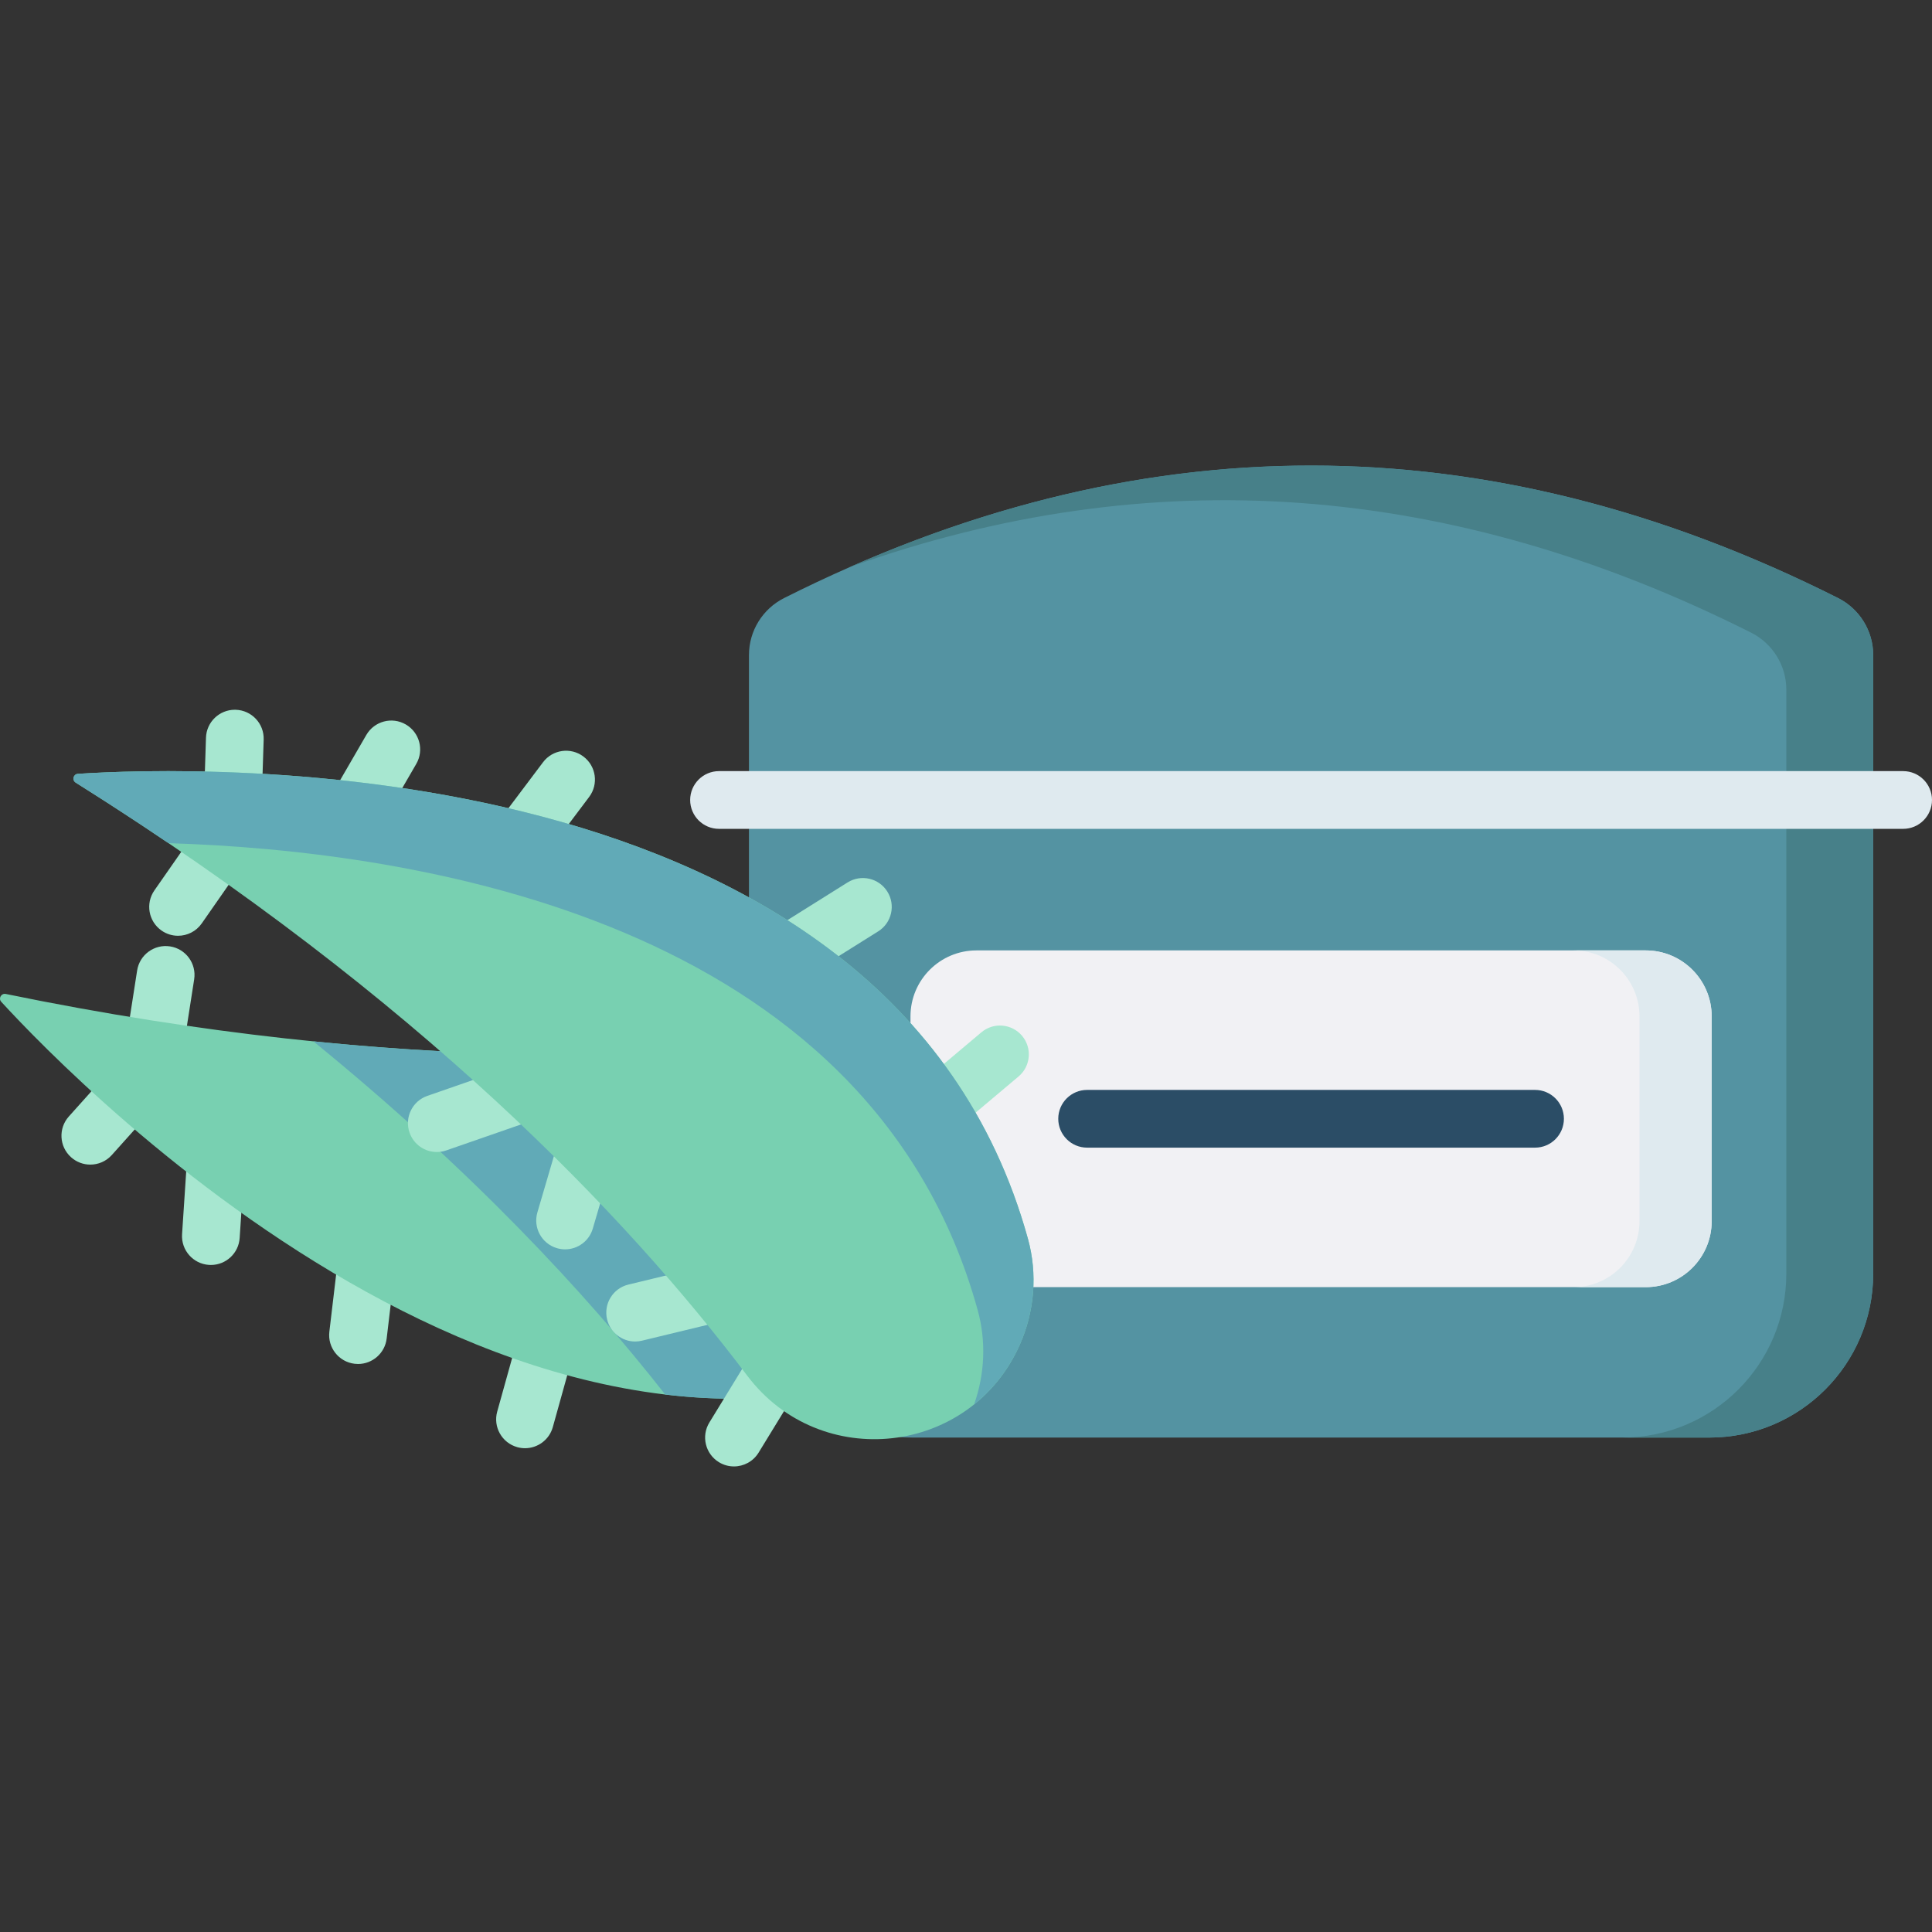 <svg id="Capa_1" enable-background="new 0 0 511.873 511.873" height="512" viewBox="0 0 511.873 511.873" width="512" xmlns="http://www.w3.org/2000/svg"><rect x="0" y="0" width="511.873" height="511.873" fill="#333333" stroke="none"/><g><g><g><path d="m23.928 308.556c-1.817 0-3.641-.644-5.102-1.953-3.144-2.819-3.408-7.653-.588-10.798l11.394-12.71c2.818-3.141 7.652-3.409 10.798-.588 3.144 2.819 3.408 7.653.588 10.798l-11.394 12.71c-1.509 1.683-3.598 2.541-5.696 2.541z" fill="#a7e7d0"/></g><g><path d="m55.875 335.146c-.17 0-.341-.005-.513-.017-4.214-.278-7.404-3.92-7.125-8.135l1.353-20.471c.278-4.214 3.925-7.409 8.135-7.125 4.214.278 7.404 3.92 7.125 8.135l-1.353 20.471c-.267 4.042-3.629 7.142-7.622 7.142z" fill="#a7e7d0"/></g><g><path d="m41.074 284.059c-.391 0-.788-.03-1.187-.093-4.173-.65-7.028-4.56-6.377-8.733l2.823-18.112c.65-4.173 4.569-7.028 8.733-6.377 4.173.65 7.028 4.56 6.377 8.733l-2.823 18.112c-.588 3.773-3.843 6.47-7.546 6.47z" fill="#a7e7d0"/></g><g><path d="m94.864 361.38c-.302 0-.605-.018-.911-.055-4.194-.498-7.19-4.3-6.692-8.494l2.156-18.158c.498-4.196 4.311-7.192 8.494-6.692 4.194.498 7.19 4.3 6.692 8.494l-2.156 18.158c-.461 3.888-3.762 6.747-7.583 6.747z" fill="#a7e7d0"/></g><g><path d="m139.104 383.698c-.679 0-1.369-.092-2.055-.282-4.068-1.133-6.448-5.35-5.316-9.418l6.214-22.317c1.133-4.068 5.352-6.445 9.418-5.316 4.068 1.133 6.448 5.35 5.316 9.418l-6.214 22.317c-.942 3.382-4.016 5.598-7.363 5.598z" fill="#a7e7d0"/></g></g><path d="m.335 265.424c19.716 21.517 149.349 155.16 267.05 84.98 8.31-4.955 14.583-12.716 17.851-21.822 10.857-30.251-14.784-60.934-46.51-55.789-52.384 8.495-132.094 12.126-237.194-9.449-1.2-.247-2.025 1.177-1.197 2.08z" fill="#78d0b1"/><path d="m217.817 275.707c-35.384 4.163-80.456 5.673-134.79.194 41.979 34.193 72.069 66.613 93.215 93.571 26.41 3.145 53.83-.091 80.815-13.449.645-5.316.273-10.742-1.174-15.973-7.402-26.755-20.941-47.801-38.066-64.343z" fill="#61aab7"/><path d="m452.872 380.876h-211.016c-23.982 0-43.423-19.441-43.423-43.423v-125.501h297.863v125.501c-.001 23.982-19.442 43.423-43.424 43.423z" fill="#5493a2"/><path d="m473.276 211.951v125.501c0 23.982-19.441 43.423-43.423 43.423h23.019c23.982 0 43.423-19.441 43.423-43.423v-125.501z" fill="#478089"/><path d="m486.953 158.433c-93.059-46.779-186.119-46.779-279.178 0-5.717 2.874-9.342 8.711-9.342 15.11v38.409h297.863v-38.409c-.001-6.399-3.627-12.236-9.343-15.11z" fill="#5493a2"/><path d="m486.953 158.433c-87.286-43.877-174.573-46.598-261.859-8.164 79.613-28.455 159.227-22.679 238.84 17.34 5.717 2.874 9.343 8.712 9.343 15.11v29.233h23.019v-38.409c-.001-6.398-3.626-12.236-9.343-15.11z" fill="#478089"/><g><path d="m504.226 219.598h-313.724c-4.224 0-7.647-3.423-7.647-7.647s3.423-7.647 7.647-7.647h313.724c4.224 0 7.647 3.423 7.647 7.647s-3.423 7.647-7.647 7.647z" fill="#dfeaef"/></g><path d="m436.022 341.022h-177.316c-9.653 0-17.478-7.825-17.478-17.478v-54.259c0-9.653 7.825-17.478 17.478-17.478h177.316c9.653 0 17.478 7.825 17.478 17.478v54.259c0 9.652-7.825 17.478-17.478 17.478z" fill="#f1f1f4"/><path d="m436.022 251.806h-19.128c9.653 0 17.478 7.825 17.478 17.478v54.259c0 9.653-7.825 17.479-17.478 17.479h19.128c9.653 0 17.479-7.825 17.479-17.479v-54.259c0-9.653-7.826-17.478-17.479-17.478z" fill="#dfeaef"/><g><path d="m406.702 304.061h-118.676c-4.224 0-7.647-3.423-7.647-7.647s3.423-7.647 7.647-7.647h118.675c4.224 0 7.647 3.423 7.647 7.647s-3.423 7.647-7.646 7.647z" fill="#2b4d66"/></g><g><g><path d="m194.459 388.524c-1.362 0-2.74-.363-3.986-1.126-3.602-2.205-4.734-6.913-2.529-10.514l10.982-17.938c2.206-3.602 6.916-4.732 10.514-2.529 3.602 2.205 4.734 6.913 2.529 10.514l-10.982 17.938c-1.442 2.355-3.954 3.655-6.528 3.655z" fill="#a7e7d0"/></g><g><path d="m61.695 219.598c-.084 0-.168-.001-.252-.004-4.222-.136-7.532-3.669-7.396-7.89l.526-16.258c.133-4.137 3.53-7.4 7.638-7.4.084 0 .168.001.252.004 4.222.136 7.532 3.669 7.396 7.89l-.526 16.258c-.134 4.137-3.53 7.4-7.638 7.4z" fill="#a7e7d0"/></g><g><path d="m94.847 221.426c-1.301 0-2.62-.332-3.826-1.032-3.654-2.117-4.901-6.795-2.783-10.45l8.819-15.223c2.117-3.654 6.796-4.902 10.45-2.783 3.654 2.117 4.901 6.795 2.783 10.45l-8.819 15.223c-1.418 2.448-3.985 3.815-6.624 3.815z" fill="#a7e7d0"/></g><g><path d="m47.173 247.927c-1.509 0-3.033-.446-4.365-1.374-3.465-2.414-4.316-7.181-1.902-10.646l11.317-16.238c2.414-3.466 7.181-4.315 10.646-1.902 3.465 2.414 4.316 7.181 1.902 10.646l-11.317 16.238c-1.487 2.133-3.864 3.276-6.281 3.276z" fill="#a7e7d0"/></g><g><path d="m115.73 305.22c-3.166 0-6.126-1.98-7.224-5.14-1.385-3.99.726-8.347 4.714-9.733l23.37-8.117c3.992-1.392 8.347.726 9.733 4.714 1.385 3.99-.726 8.347-4.714 9.733l-23.37 8.117c-.831.29-1.678.426-2.509.426z" fill="#a7e7d0"/></g><g><path d="m139.094 228.654c-1.6 0-3.214-.5-4.592-1.536-3.374-2.54-4.051-7.334-1.512-10.708l10.88-14.458c2.54-3.374 7.33-4.052 10.708-1.512 3.374 2.54 4.051 7.334 1.512 10.708l-10.88 14.458c-1.503 1.995-3.795 3.048-6.116 3.048z" fill="#a7e7d0"/></g><g><path d="m149.722 331.009c-.713 0-1.437-.101-2.156-.312-4.052-1.189-6.374-5.437-5.184-9.49l4.792-16.332c1.189-4.051 5.438-6.374 9.49-5.184 4.052 1.189 6.374 5.437 5.184 9.49l-4.792 16.332c-.978 3.334-4.028 5.496-7.334 5.496z" fill="#a7e7d0"/></g><g><path d="m168.275 355.425c-3.45 0-6.58-2.351-7.427-5.853-.992-4.105 1.531-8.237 5.636-9.229l20.732-5.009c4.108-.999 8.236 1.531 9.229 5.636.992 4.105-1.531 8.237-5.636 9.229l-20.732 5.009c-.603.147-1.208.217-1.802.217z" fill="#a7e7d0"/></g><g><path d="m209.401 259.976c-2.546 0-5.034-1.27-6.486-3.586-2.243-3.578-1.161-8.298 2.417-10.54l19.224-12.05c3.578-2.243 8.297-1.162 10.54 2.417 2.243 3.578 1.161 8.298-2.417 10.54l-19.224 12.05c-1.262.792-2.666 1.169-4.054 1.169z" fill="#a7e7d0"/></g><g><path d="m247.271 301.881c-2.179 0-4.341-.925-5.854-2.722-2.72-3.23-2.306-8.054.925-10.774l17.672-14.878c3.231-2.72 8.055-2.306 10.774.925 2.72 3.23 2.306 8.054-.925 10.774l-17.672 14.878c-1.433 1.208-3.182 1.797-4.92 1.797z" fill="#a7e7d0"/></g></g><path d="m20.635 205.023c29.121-1.919 215.177-8.879 251.714 123.196 2.58 9.325 1.747 19.269-2.186 28.109-13.066 29.365-52.804 33.811-72.174 8.163-31.981-42.35-87.069-100.074-177.928-157.136-1.037-.652-.649-2.251.574-2.332z" fill="#78d0b1"/><path d="m20.061 207.354c8.507 5.345 16.686 10.696 24.58 16.039 64.668 1.992 185.683 19.929 214.392 123.706 2.281 8.246 1.889 16.975-.95 24.997 4.992-4.001 9.191-9.272 12.081-15.768 3.933-8.84 4.766-18.784 2.186-28.108-36.537-132.069-222.574-125.117-251.71-123.197-1.224.08-1.618 1.679-.579 2.331z" fill="#61aab7"/></g></svg>